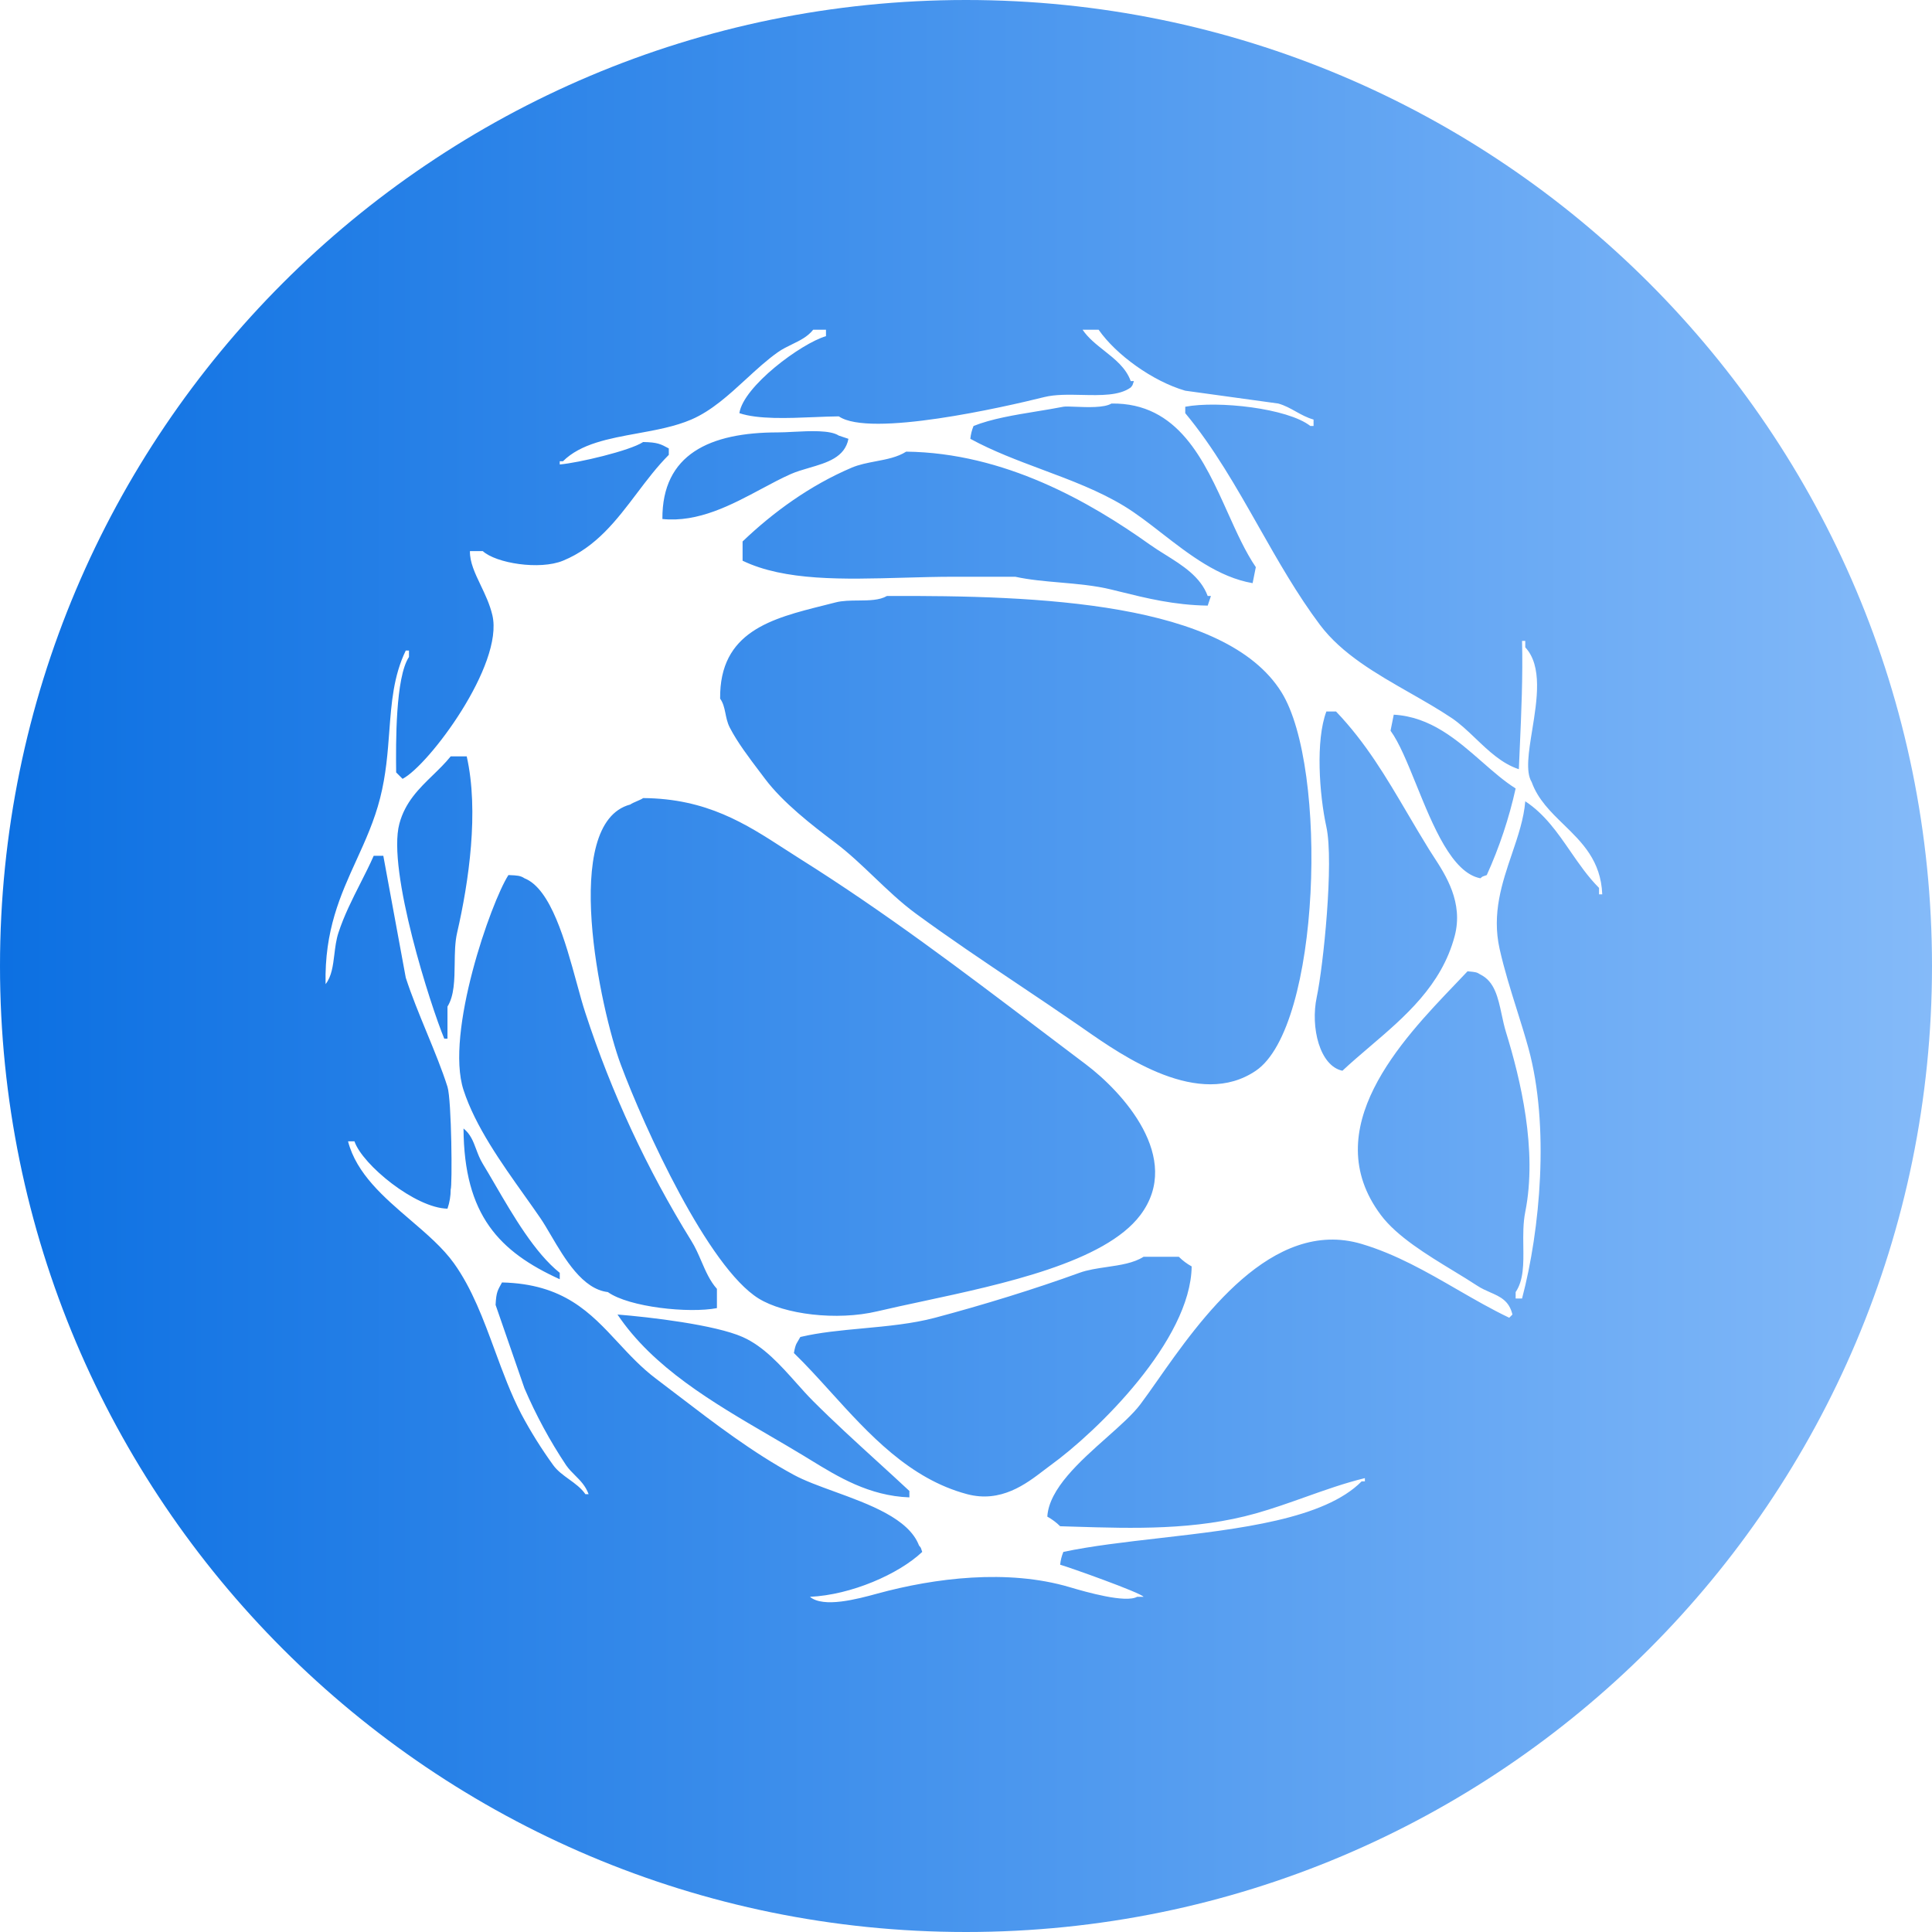 <svg width="457" height="457" viewBox="0 0 457 457" fill="none" xmlns="http://www.w3.org/2000/svg">
<path fill-rule="evenodd" clip-rule="evenodd" d="M228.5 457C354.697 457 457 354.697 457 228.5C457 102.303 354.697 0 228.5 0C102.303 0 0 102.303 0 228.5C0 354.697 102.303 457 228.5 457ZM195.381 78H192.346C191.047 79.648 189.227 80.535 187.36 81.443C186.221 81.998 185.064 82.561 184 83.311C181.448 85.109 178.994 87.365 176.505 89.654C172.459 93.374 168.32 97.181 163.513 99.245C159.669 100.896 155.194 101.711 150.763 102.518C143.996 103.748 137.33 104.961 133.163 109.109H132.404V109.868C136.749 109.501 149 106.628 152.131 104.557C155.546 104.62 156.273 105.033 158.202 106.074V107.592C155.441 110.354 153.049 113.516 150.653 116.683C145.844 123.04 141.018 129.418 133.163 132.632C127.634 134.894 117.305 133.225 114.194 130.355H111.159C111.105 132.989 112.356 135.607 113.704 138.432C114.757 140.637 115.871 142.968 116.47 145.53C119.202 157.224 101.47 180.991 95.225 184.228L93.707 182.71C93.631 175.753 93.531 160.234 96.742 155.395V153.877H95.983C93.067 159.896 92.591 166.252 92.082 173.037C91.707 178.039 91.314 183.274 89.914 188.78C88.543 194.168 86.429 198.808 84.305 203.468C80.535 211.742 76.734 220.082 77.015 232.789C78.455 230.964 78.767 228.408 79.092 225.758C79.302 224.037 79.518 222.276 80.05 220.648C81.394 216.537 83.334 212.709 85.242 208.942C86.344 206.769 87.436 204.614 88.396 202.438H90.672L95.983 231.271C97.342 235.466 99.171 239.914 100.974 244.299C102.796 248.729 104.591 253.096 105.847 257.069C106.842 260.216 107.004 280.667 106.606 281.351C106.609 282.899 106.353 284.438 105.847 285.903C98.236 285.765 85.722 275.508 83.843 269.969H82.326C84.311 277.633 90.795 283.191 97.073 288.573C100.952 291.898 104.752 295.156 107.365 298.802C111.662 304.798 114.352 312.104 117.055 319.445C118.945 324.58 120.842 329.731 123.299 334.464C125.546 338.681 128.082 342.736 130.886 346.604C131.849 347.922 133.216 348.911 134.589 349.905C136.031 350.948 137.479 351.996 138.474 353.434H139.233C138.505 351.457 137.281 350.235 136.052 349.009C135.307 348.266 134.561 347.521 133.921 346.604C130.085 340.848 126.784 334.752 124.058 328.394L117.229 308.666C117.38 305.504 117.76 305.189 118.746 303.354C133.321 303.698 139.646 310.51 146.22 317.589C148.955 320.534 151.733 323.526 155.167 326.118C156.915 327.438 158.665 328.776 160.424 330.121C169.125 336.775 178.026 343.584 187.793 348.881C190.331 350.257 193.735 351.496 197.344 352.81C205.626 355.823 214.98 359.229 217.385 365.574C217.709 365.988 217.769 366.016 217.824 366.148C217.873 366.266 217.918 366.466 218.144 367.091C212.623 372.327 201.341 377.274 191.587 377.714C194.765 380.4 202.805 378.245 207.521 376.955C221.088 373.244 238.376 371.082 253.046 375.438C257.026 376.62 266.249 379.231 268.98 377.714H270.498C269.914 376.768 252.716 370.64 250.77 370.126C250.821 369.606 250.911 369.092 251.037 368.586C251.164 368.077 251.328 367.577 251.529 367.091C258.18 365.685 266.092 364.774 274.246 363.837C293.103 361.668 313.253 359.351 322.093 350.398H322.852V349.64C318.101 350.791 313.422 352.456 308.711 354.132C304.866 355.5 300.999 356.876 297.054 357.986C282.774 362.005 268.087 361.553 254.064 361.121C252.962 361.087 251.864 361.053 250.77 361.021C249.869 360.125 248.847 359.359 247.735 358.745C248.134 352.169 255.426 345.687 261.813 340.009C265.006 337.171 267.973 334.534 269.739 332.188C270.928 330.607 272.271 328.692 273.761 326.569C283.919 312.087 300.866 287.927 322.093 294.249C330.235 296.674 337.497 300.866 344.672 305.008C348.759 307.367 352.818 309.71 356.996 311.701L357.755 310.942C356.961 307.655 354.861 306.733 352.495 305.694C351.488 305.252 350.432 304.789 349.409 304.113C347.72 302.999 345.816 301.841 343.829 300.632C337.556 296.816 330.449 292.494 326.646 287.421C311.411 267.104 331.622 245.982 344.201 232.838C345.238 231.754 346.223 230.725 347.132 229.754L347.608 229.799C348.971 229.928 349.359 229.964 350.167 230.513C353.534 232.142 354.356 235.981 355.215 239.995C355.515 241.395 355.819 242.815 356.237 244.171C359.652 255.244 363.713 272.018 360.79 286.662C360.26 289.315 360.296 292.116 360.331 294.822C360.383 298.919 360.433 302.801 358.514 305.631V307.148H360.031C364.311 290.953 366.584 266.317 361.548 247.965C360.726 244.968 359.775 241.943 358.815 238.887C357.328 234.154 355.816 229.346 354.72 224.442C352.849 216.081 355.305 208.848 357.645 201.956C359.074 197.749 360.459 193.669 360.79 189.539C365.384 192.557 368.421 196.96 371.467 201.376C373.554 204.4 375.644 207.431 378.241 210.026V211.544H379C378.688 203.604 374.232 199.271 369.878 195.037C366.805 192.048 363.783 189.108 362.307 184.986C360.826 182.586 361.587 177.898 362.429 172.707C363.584 165.592 364.892 157.53 360.79 153.118V151.601H360.031C360.24 160.016 359.858 168.622 359.494 176.843C359.417 178.564 359.342 180.269 359.272 181.951C355.293 180.649 352.151 177.65 349.08 174.718C347.198 172.922 345.343 171.151 343.338 169.812C340.244 167.743 336.887 165.827 333.504 163.896C325.535 159.348 317.419 154.716 312.229 147.807C306.831 140.618 302.292 132.616 297.751 124.612C292.419 115.213 287.086 105.812 280.361 97.728V96.211C288.107 94.744 304.605 96.561 309.953 100.763H310.712V99.245C309.111 98.788 307.812 98.064 306.515 97.34C305.227 96.621 303.942 95.903 302.366 95.452L280.361 92.417C272.707 90.209 263.985 83.923 259.875 78H256.082C257.382 79.933 259.285 81.439 261.191 82.947C263.767 84.985 266.35 87.029 267.463 90.141H268.221C267.732 91.45 268.07 90.883 267.463 91.658C264.762 93.611 260.39 93.515 255.951 93.416C252.803 93.346 249.621 93.275 246.976 93.935C237.596 96.274 205.742 103.542 198.416 98.486C196.632 98.502 194.656 98.583 192.603 98.668C186.321 98.927 179.315 99.215 174.894 97.728C175.845 91.37 189.504 81.235 195.381 79.518V78ZM254.371 96.216C257.197 96.331 261.185 96.493 262.91 95.452C278.694 95.234 284.82 108.842 290.448 121.339C292.559 126.028 294.6 130.562 297.054 134.149L296.295 137.942C288.226 136.548 281.311 131.178 274.803 126.126C271.788 123.784 268.86 121.511 265.945 119.732C260.039 116.13 253.319 113.616 246.59 111.1C240.733 108.909 234.868 106.716 229.525 103.798C229.628 102.755 229.883 101.732 230.284 100.763C234.548 99.055 239.916 98.177 245.233 97.307C247.364 96.958 249.488 96.61 251.529 96.211C251.998 96.119 253.059 96.162 254.371 96.216ZM180.146 115.626C173.025 119.433 165.162 123.637 156.684 122.768C156.587 107.44 167.914 102.28 184 102.28C185.021 102.28 186.259 102.217 187.583 102.149C191.588 101.945 196.385 101.7 198.416 103.039L200.692 103.798C199.842 108.206 195.59 109.446 191.412 110.664C189.886 111.109 188.371 111.552 187.034 112.145C184.824 113.124 182.526 114.353 180.146 115.626ZM207.178 109.118C209.743 108.63 212.293 108.145 214.35 106.833C237.568 107.111 257.718 118.65 272.015 128.838C273.143 129.642 274.369 130.407 275.614 131.185C279.7 133.736 283.99 136.415 285.673 140.978H286.432L285.673 143.254C277.738 143.129 271.237 141.52 264.739 139.91L262.91 139.46C258.979 138.498 254.826 138.139 250.737 137.784C247.088 137.468 243.49 137.156 240.147 136.425H225.731C221.762 136.425 217.744 136.538 213.754 136.65C199.503 137.051 185.621 137.441 175.653 132.632V128.079C182.868 121.174 191.6 114.821 201.451 110.627C203.225 109.872 205.206 109.494 207.178 109.118ZM203.039 142.044C205.56 142.023 208.038 142.003 209.797 140.978C245.598 140.819 289.826 142.392 303.124 163.741C314.188 181.502 312.391 242.885 297.054 253.275C283.625 262.375 265.693 249.879 256.539 243.499L255.323 242.653C250.438 239.272 245.592 236.022 240.775 232.792C232.666 227.353 224.636 221.966 216.626 216.096C213.193 213.58 209.999 210.535 206.816 207.501C203.817 204.642 200.828 201.792 197.657 199.403C192.006 195.145 185.174 189.835 180.964 184.228C180.573 183.706 180.167 183.171 179.754 182.625C177.227 179.292 174.4 175.562 172.618 172.088C171.404 169.723 171.752 167.224 170.342 165.259C170.167 149.383 182.535 146.287 194.917 143.188C195.832 142.959 196.747 142.729 197.657 142.495C199.292 142.074 201.177 142.059 203.039 142.044ZM313.747 195.609C312.063 187.906 311.167 175.077 313.747 168.294H316.023C323.1 175.705 327.825 183.734 332.942 192.429C334.568 195.191 336.233 198.021 338.027 200.921C338.344 201.434 338.702 201.982 339.082 202.566C341.976 207.008 346.193 213.48 344.097 221.407C341.011 233.08 332.329 240.487 324.004 247.59C321.787 249.481 319.595 251.352 317.541 253.275C312.197 252.169 309.929 243.049 311.471 235.824C313.012 228.599 315.557 203.894 313.747 195.609ZM328.922 172.847L329.681 169.053C338.384 169.54 344.666 175.039 350.561 180.201C353.228 182.536 355.816 184.803 358.514 186.504C356.953 193.551 354.664 200.417 351.685 206.991C350.375 207.48 350.942 207.143 350.167 207.75C343.465 206.47 338.977 195.395 335.016 185.622C332.92 180.451 330.972 175.645 328.922 172.847ZM102.381 183.366C103.851 181.938 105.318 180.514 106.606 178.916H110.4C113.326 191.892 110.908 208.566 108.124 220.648C107.614 222.861 107.583 225.42 107.552 227.969C107.506 231.755 107.46 235.519 105.847 238.101V245.688H105.088C101.972 238.23 91.523 205.874 94.466 194.851C95.834 189.729 99.115 186.54 102.381 183.366ZM149.097 190.298C149.746 189.796 151.479 189.272 152.131 188.78C167.156 188.878 176.428 194.881 185.586 200.811C186.825 201.612 188.062 202.413 189.311 203.197C209.386 215.81 227.651 229.653 246.165 243.685C249.709 246.371 253.263 249.064 256.84 251.758C265.438 258.23 279.929 273.895 269.739 287.421C261.332 298.578 237.236 303.743 218.077 307.851C214.316 308.656 210.746 309.422 207.521 310.184C197.885 312.46 185.525 310.911 179.447 307.148C167.518 299.763 152.446 266.857 146.82 251.758C142.092 239.071 132.47 194.677 149.097 190.298ZM109.641 257.828C105.256 244.335 116.171 213.329 120.264 206.991L120.472 207C122.251 207.072 123.111 207.108 124.058 207.75C130.315 210.213 133.754 222.78 136.421 232.527C137.149 235.189 137.819 237.641 138.474 239.618C144.645 258.509 153.051 276.594 163.513 293.49C164.478 295.024 165.2 296.699 165.917 298.358C166.929 300.704 167.928 303.021 169.583 304.872V309.425C162.989 310.702 148.785 309.214 143.785 305.631C137.809 304.949 133.59 297.768 130.303 292.173C129.425 290.677 128.613 289.294 127.852 288.18C126.667 286.444 125.378 284.633 124.046 282.76C118.604 275.106 112.437 266.435 109.641 257.828ZM132.404 302.596C118.145 296.083 109.765 287.505 109.641 266.934C111.289 268.248 111.935 269.974 112.625 271.814C113.05 272.949 113.492 274.128 114.194 275.28C115.126 276.811 116.1 278.482 117.115 280.227C121.435 287.643 126.518 296.37 132.404 301.078V302.596ZM261.826 299.701C264.984 299.24 268.145 298.778 270.498 297.284H278.844C279.745 298.181 280.767 298.946 281.879 299.561C281.669 317.034 259.496 338.648 248.494 346.604C247.991 346.969 247.455 347.379 246.886 347.814C242.718 351.006 236.771 355.56 228.766 353.434C215.109 349.807 205.484 339.184 196.48 329.245C193.558 326.02 190.701 322.866 187.793 320.048C188.223 317.644 188.46 317.84 189.311 316.254C193.867 315.171 198.959 314.696 204.133 314.215C209.926 313.675 215.821 313.125 221.179 311.701C232.58 308.671 244.846 304.887 255.323 301.078C257.288 300.364 259.556 300.033 261.826 299.701ZM182.129 339.635C168.531 331.697 154.515 323.517 146.062 310.942C153.71 311.543 169.139 313.37 175.653 316.254C180.636 318.458 184.599 322.903 188.332 327.089C189.688 328.609 191.013 330.096 192.346 331.429C197.225 336.308 202.407 341.035 207.556 345.733C210.095 348.05 212.625 350.358 215.108 352.675V354.192C205.607 353.85 198.227 349.325 191.779 345.373C191.202 345.02 190.632 344.67 190.069 344.328C187.469 342.752 184.807 341.198 182.129 339.635Z" fill="url(#paint0_linear_289_209)"/>
<defs>
<linearGradient id="paint0_linear_289_209" x1="0" y1="229" x2="457" y2="229" gradientUnits="userSpaceOnUse">
<stop stop-color="#0C70E2"/>
<stop offset="1" stop-color="#84BAF9"/>
</linearGradient>
</defs>
</svg>
